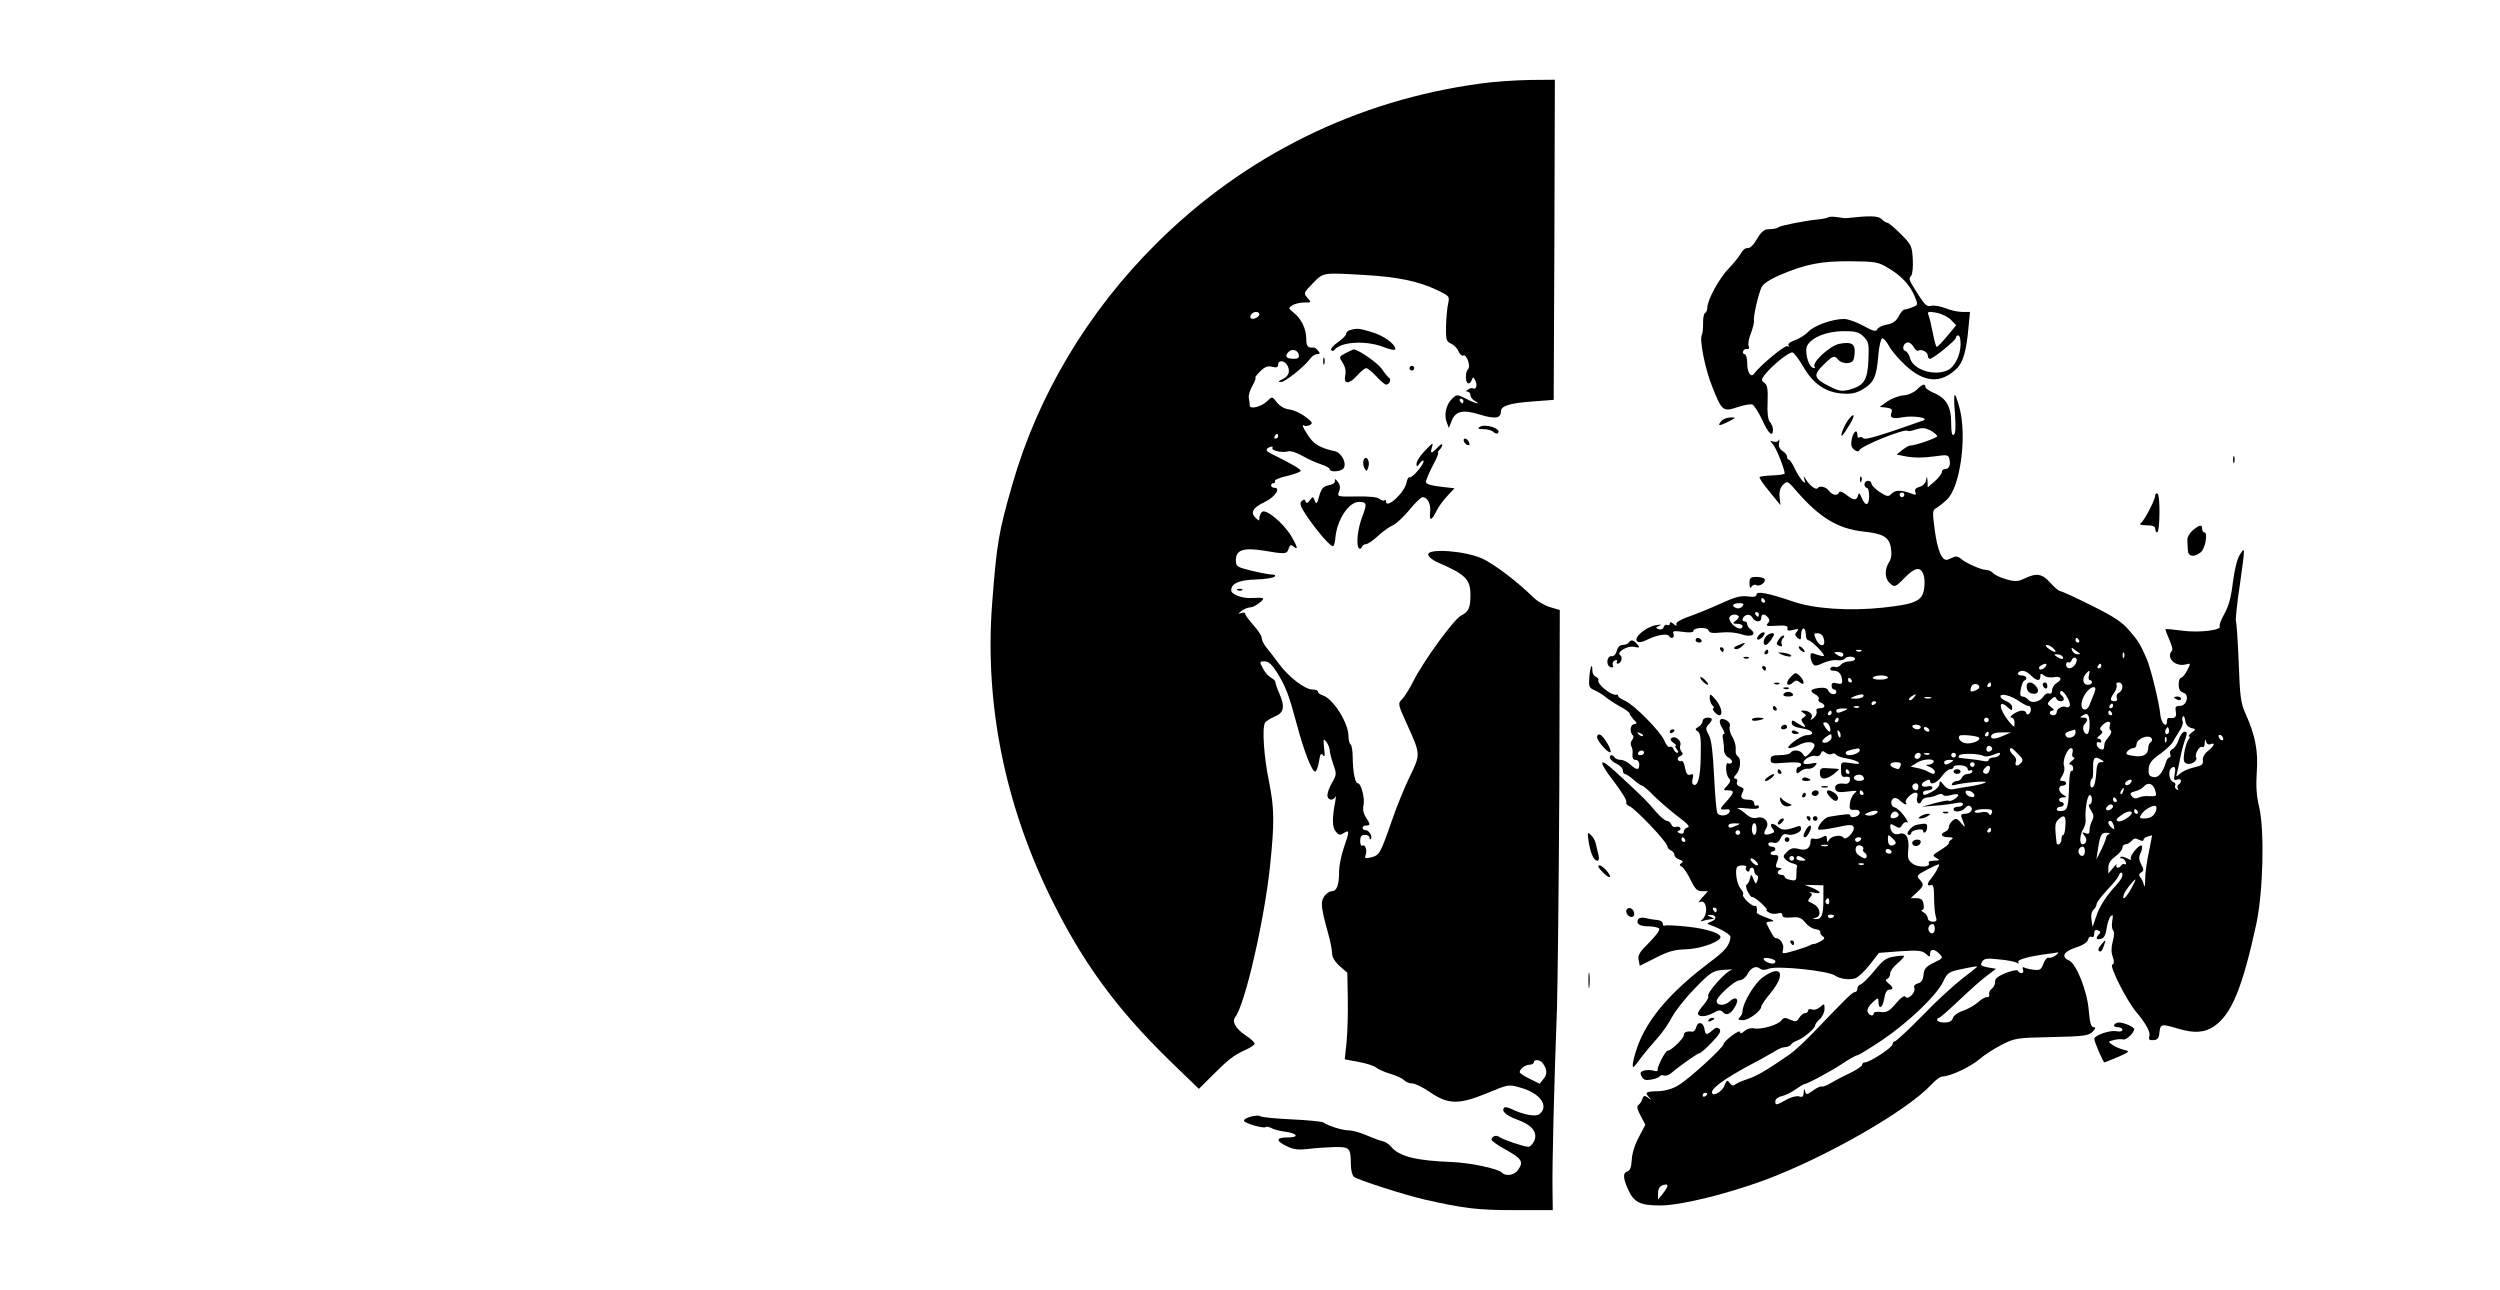 <?xml version="1.0" standalone="no"?>
<!DOCTYPE svg PUBLIC "-//W3C//DTD SVG 20010904//EN"
 "http://www.w3.org/TR/2001/REC-SVG-20010904/DTD/svg10.dtd">
<svg version="1.0" xmlns="http://www.w3.org/2000/svg"
 width="1066pt" height="550pt" viewBox="0 0 1066 550"
 preserveAspectRatio="xMidYMid meet">

<g transform="translate(0,550) scale(0.1,-0.1)"
fill="#000000" stroke="none">
<path d="M6315 5144 c-530 -71 -1009 -308 -1386 -684 -291 -290 -504 -646
-613 -1028 -58 -202 -66 -248 -86 -512 -31 -420 54 -846 249 -1245 136 -277
280 -475 510 -699 l123 -119 51 51 c76 76 97 92 145 114 23 10 42 23 42 28 0
5 -18 22 -40 36 -41 28 -58 57 -43 77 42 55 123 408 148 640 20 192 19 249 -4
365 -22 105 -30 229 -17 250 4 7 23 19 42 27 40 16 44 43 17 103 -9 20 -15 40
-15 44 1 4 -7 12 -18 18 -11 6 -27 24 -35 40 -15 29 -15 30 7 30 17 0 31 -13
53 -47 38 -62 51 -96 85 -223 31 -116 64 -200 78 -200 5 0 12 19 16 42 5 33 9
39 17 28 8 -11 9 -3 5 30 -4 41 -3 43 10 26 8 -11 14 -27 14 -35 0 -9 7 -36
15 -60 15 -41 14 -45 -5 -78 -11 -19 -20 -43 -20 -54 0 -21 25 -26 34 -6 3 6
3 -1 0 -18 -14 -73 -14 -110 1 -130 13 -16 19 -18 35 -7 25 15 25 9 0 -63 -11
-32 -20 -77 -20 -99 0 -60 -10 -86 -31 -86 -10 0 -25 -10 -33 -23 -16 -24 -13
-48 18 -160 9 -32 16 -69 16 -83 0 -15 12 -35 32 -53 l33 -29 2 -109 c1 -59
-1 -142 -5 -184 l-8 -76 59 -11 c33 -6 67 -17 76 -25 9 -7 36 -19 60 -26 24
-7 51 -19 58 -27 8 -8 24 -14 35 -14 12 0 45 -16 74 -36 78 -54 124 -55 243
-6 94 39 94 39 145 24 83 -23 122 -78 81 -112 -16 -14 -71 -3 -122 22 -13 6
-26 9 -29 5 -14 -14 7 -33 55 -51 63 -22 89 -55 73 -91 -7 -14 -18 -25 -25
-25 -19 0 -110 31 -124 42 -13 10 -33 3 -33 -12 0 -5 27 -24 60 -42 68 -38 77
-51 55 -84 -16 -25 -53 -32 -71 -14 -17 17 -135 42 -213 45 -156 6 -226 24
-261 67 -8 10 -24 20 -35 22 -11 2 -42 14 -68 25 -27 12 -61 21 -75 21 -27 0
-86 18 -110 34 -8 4 -68 10 -135 13 -67 3 -126 9 -132 13 -14 10 -77 -8 -70
-20 7 -12 85 -33 92 -26 3 3 14 1 24 -4 9 -6 34 -12 55 -15 56 -7 67 -25 16
-25 -52 0 -54 -14 -4 -38 29 -14 49 -16 92 -11 30 4 80 7 111 8 64 1 69 -4 69
-74 0 -23 6 -47 13 -53 16 -13 215 -77 302 -97 168 -38 224 -45 383 -45 l163
0 -1 88 c-2 95 7 461 19 772 3 107 8 533 10 947 l2 752 -41 12 c-23 7 -54 25
-69 39 -68 68 -170 145 -220 168 -72 33 -231 45 -231 18 0 -9 16 -23 38 -33
121 -52 142 -73 142 -139 0 -56 -7 -72 -40 -89 -31 -16 -159 -192 -202 -277
-16 -32 -38 -68 -49 -79 -19 -19 -19 -20 20 -106 59 -130 59 -129 12 -225 -22
-46 -58 -133 -78 -193 -47 -135 -51 -142 -87 -151 -25 -6 -28 -4 -23 10 8 20
-2 48 -14 40 -5 -3 -9 6 -9 20 0 19 5 26 20 26 11 0 20 -5 20 -12 0 -6 2 -9 5
-6 9 9 -7 38 -21 38 -8 0 -14 5 -14 10 0 6 7 10 15 10 19 0 19 5 -1 35 -10 16
-14 34 -10 51 7 28 -10 94 -24 94 -12 0 -21 48 -22 109 0 28 -4 54 -9 57 -5 3
-9 19 -9 35 0 56 -65 160 -110 174 -11 3 -20 11 -20 16 0 5 -11 9 -24 9 -32 0
-102 54 -143 110 -18 25 -42 56 -53 69 -11 13 -20 32 -20 41 0 9 -16 33 -35
54 -19 21 -35 43 -35 48 0 6 -8 7 -17 4 -15 -5 -15 -4 1 9 11 8 27 15 37 15 9
0 27 9 40 20 26 21 21 23 -36 20 -40 -2 -85 16 -85 33 0 29 34 44 105 46 39 1
74 7 80 12 5 6 2 9 -10 9 -11 0 -50 7 -87 16 -64 16 -68 18 -68 46 0 43 32 54
119 40 93 -16 99 -15 106 9 5 16 10 18 21 8 21 -17 17 -1 -10 45 -33 55 -109
119 -125 103 -6 -6 -11 -18 -11 -26 0 -13 -2 -13 -16 1 -24 23 -11 44 40 68
43 21 69 60 40 60 -8 0 -14 5 -14 10 0 6 5 10 11 10 5 0 8 4 5 8 -3 5 19 15
50 22 30 7 57 17 60 21 4 7 -34 29 -123 73 -27 13 -29 22 -7 30 8 3 13 2 10
-3 -8 -12 41 -23 65 -16 11 4 36 -4 61 -18 24 -14 60 -30 81 -37 20 -6 37 -16
37 -21 0 -13 44 -11 57 2 19 19 -5 68 -35 75 -49 10 -80 25 -99 47 -24 29 -47
71 -34 63 6 -4 18 -3 27 2 13 7 10 13 -20 35 -19 15 -50 29 -68 31 -20 2 -40
14 -53 30 -20 26 -21 26 -40 7 -26 -26 -75 -38 -76 -20 0 8 -2 22 -4 33 -2 10
5 33 16 52 10 19 16 34 12 34 -3 0 6 12 20 26 20 20 33 25 52 20 18 -5 25 -2
25 9 0 21 27 19 40 -4 13 -25 5 -46 -23 -59 -17 -8 -18 -11 -5 -11 17 -1 102
67 126 101 7 10 20 18 29 18 12 0 13 3 3 15 -6 8 -15 14 -18 13 -25 -3 -32 6
-32 37 0 43 -21 86 -54 112 -23 19 -23 20 -5 31 10 7 33 12 50 12 31 0 32 0
14 20 -17 19 -17 21 23 62 46 47 39 46 227 35 135 -8 221 -26 299 -62 56 -27
58 -28 51 -59 -4 -17 -8 -60 -9 -96 -1 -58 1 -66 21 -75 12 -5 27 -20 32 -33
6 -13 15 -21 20 -18 13 9 34 -45 21 -58 -12 -12 -13 -53 -1 -60 5 -3 12 2 16
12 6 16 7 16 16 -1 10 -18 3 -41 -10 -33 -4 3 -13 1 -21 -5 -10 -6 -11 -9 -2
-9 6 0 12 -7 12 -15 0 -7 8 -19 18 -24 31 -18 2 -12 -37 9 -38 19 -39 19 -59
0 -25 -24 -36 -68 -23 -101 l9 -24 11 28 c17 45 48 52 122 29 65 -20 89 -16
89 14 0 23 37 35 133 42 l92 7 3 683 2 682 -107 -1 c-60 -1 -153 -7 -208 -15z
m-945 -984 c0 -12 -28 -25 -36 -17 -9 9 6 27 22 27 8 0 14 -5 14 -10z m168
-173 c3 -12 -3 -17 -21 -17 -31 0 -40 10 -25 27 15 18 42 12 46 -10z m702
-197 c0 -5 -2 -10 -4 -10 -3 0 -8 5 -11 10 -3 6 -1 10 4 10 6 0 11 -4 11 -10z
m-790 -150 c0 -5 -5 -10 -11 -10 -5 0 -7 5 -4 10 3 6 8 10 11 10 2 0 4 -4 4
-10z m1127 -2672 c20 -26 22 -48 5 -68 l-17 -21 -42 21 c-24 11 -43 24 -43 28
0 14 24 32 42 32 10 0 18 5 18 10 0 14 26 12 37 -2z"/>
<path d="M7797 4574 c-3 -3 -25 -8 -49 -10 -56 -6 -150 -25 -163 -32 -10 -7
-17 -8 -51 -10 -13 -1 -29 -17 -43 -42 -14 -25 -29 -39 -39 -38 -9 2 -21 -8
-28 -21 -6 -12 -30 -42 -52 -65 -40 -40 -92 -135 -92 -168 0 -9 -4 -20 -10
-23 -5 -3 -9 -23 -8 -44 0 -21 -2 -42 -5 -48 -12 -18 13 -146 44 -222 41 -104
46 -108 108 -87 27 9 56 14 63 11 8 -3 26 -33 42 -65 26 -59 46 -77 46 -42 0
9 -6 25 -14 34 -8 11 -11 40 -9 85 2 53 -1 71 -13 80 -14 10 -14 14 -3 30 29
40 109 105 123 100 7 -3 28 -31 46 -62 41 -71 93 -107 163 -113 42 -3 60 1 90
18 47 28 59 54 66 144 3 38 11 71 16 73 6 2 19 -13 30 -33 10 -20 43 -57 72
-84 79 -72 149 -76 215 -13 29 27 43 77 52 181 l6 62 -34 0 c-18 0 -50 7 -71
16 -21 8 -48 13 -60 10 -18 -5 -27 3 -52 42 -45 71 -46 72 -34 86 6 7 9 39 7
71 -3 55 -6 62 -51 107 -26 26 -52 48 -57 48 -5 0 -17 7 -25 16 -15 14 -49 15
-148 4 -5 -1 -24 1 -41 4 -18 3 -34 2 -37 0z m253 -216 c57 -33 94 -73 114
-121 15 -37 15 -38 -10 -47 -14 -6 -29 -10 -34 -10 -5 0 -16 -13 -24 -29 -11
-20 -25 -31 -51 -35 -20 -4 -38 -13 -41 -21 -4 -10 -18 -7 -59 16 -29 16 -66
29 -82 29 -49 0 -128 -28 -153 -55 -12 -13 -38 -29 -57 -36 -19 -6 -30 -15
-27 -21 4 -7 2 -8 -5 -4 -9 6 -117 -83 -142 -118 -13 -18 -29 6 -29 45 0 21
-5 39 -11 39 -6 0 -9 6 -6 13 2 6 10 11 17 9 8 -2 10 3 6 13 -3 9 1 33 10 54
8 22 14 45 13 52 -4 18 19 117 33 146 7 13 37 33 77 50 110 47 176 60 301 59
106 -1 119 -3 160 -28z m268 -221 l23 -24 -38 -46 c-21 -25 -41 -46 -44 -46
-4 -1 -11 25 -17 57 -6 31 -14 66 -18 76 -7 17 -4 19 31 13 22 -4 50 -17 63
-30z m-372 -72 c22 -22 24 -31 21 -100 -4 -87 -19 -109 -79 -126 -35 -9 -46
-7 -86 13 -68 34 -72 48 -28 91 41 41 48 44 66 21 8 -8 25 -14 39 -12 22 3 26
9 29 39 4 43 -12 53 -65 43 -41 -8 -121 -82 -105 -99 4 -4 0 -6 -8 -3 -20 6
-37 74 -23 96 21 35 81 58 149 60 57 0 70 -3 90 -23z m414 -31 c0 -48 -25 -99
-56 -113 -59 -26 -147 3 -160 53 -3 13 -12 27 -20 30 -17 6 -7 36 12 36 7 0
18 -9 24 -20 6 -11 15 -18 20 -15 13 8 40 -6 40 -21 0 -8 4 -14 9 -14 14 0
111 79 111 90 0 6 5 10 10 10 6 0 10 -16 10 -36z"/>
<path d="M5758 4093 c-10 -2 -18 -10 -18 -16 0 -7 -16 -23 -35 -36 -19 -13
-32 -28 -29 -33 4 -6 9 -6 13 -1 26 36 135 43 211 13 28 -11 50 -15 50 -9 0
22 -50 58 -101 73 -54 16 -61 17 -91 9z"/>
<path d="M5737 3994 c-28 -15 -28 -16 -12 -41 11 -16 15 -36 11 -54 -8 -39 17
-39 52 1 15 17 31 30 38 30 6 0 25 -16 43 -35 17 -19 36 -35 41 -35 14 0 24
21 13 29 -5 3 -19 20 -31 38 -19 27 -102 84 -121 83 -3 -1 -19 -8 -34 -16z"/>
<path d="M5642 3960 c0 -14 2 -19 5 -12 2 6 2 18 0 25 -3 6 -5 1 -5 -13z"/>
<path d="M6010 3930 c0 -5 5 -10 10 -10 6 0 10 5 10 10 0 6 -4 10 -10 10 -5 0
-10 -4 -10 -10z"/>
<path d="M8173 3838 c-13 -12 -37 -23 -58 -24 -20 -2 -50 -14 -68 -26 l-32
-23 28 -3 c21 -3 27 -8 23 -19 -10 -25 2 -31 48 -22 44 8 116 -3 86 -14 -180
-64 -250 -85 -255 -76 -4 5 -11 7 -16 4 -5 -4 -9 1 -9 9 0 29 -17 17 -24 -16
-5 -25 -2 -36 11 -46 11 -8 19 -9 21 -2 6 18 194 94 206 83 3 -3 19 0 36 6 25
8 38 7 61 -4 16 -9 29 -20 29 -25 0 -7 -92 -40 -117 -40 -4 0 -19 -9 -32 -19
l-24 -19 29 -6 c42 -9 82 -9 140 -1 45 7 52 5 56 -11 7 -26 -1 -44 -18 -44 -8
0 -14 -6 -14 -13 0 -7 -13 -24 -30 -39 l-30 -26 -1 26 c-2 24 -2 24 -6 5 -3
-14 -14 -25 -28 -29 -16 -4 -22 -11 -18 -22 5 -12 2 -14 -13 -8 -44 17 -71 18
-87 2 -15 -15 -19 -15 -52 6 -19 13 -35 29 -35 36 0 6 -7 12 -15 12 -8 0 -15
-7 -15 -15 0 -8 5 -15 10 -15 6 0 10 -16 10 -35 0 -42 -16 -46 -32 -7 -9 21
-12 23 -15 10 -6 -23 -19 -23 -51 3 -16 12 -28 16 -30 10 -6 -17 -29 -13 -44
7 -13 17 -39 23 -48 10 -7 -8 -33 11 -49 37 -11 18 -12 18 -7 1 11 -33 -18 -1
-40 44 -10 22 -22 40 -26 40 -5 0 -8 6 -8 13 0 7 -9 18 -19 24 -13 8 -18 20
-15 35 2 13 2 18 -2 11 -3 -7 -13 -9 -22 -6 -16 6 -16 5 -1 -13 14 -16 49
-106 49 -123 0 -3 -23 -7 -51 -8 -28 -1 -53 -4 -56 -7 -3 -3 16 -31 42 -62
l47 -58 -4 35 c-2 23 3 40 15 52 18 18 20 17 60 -30 96 -110 174 -157 279
-169 88 -9 114 -24 121 -71 4 -25 2 -45 -8 -60 -19 -29 -19 -68 1 -87 21 -22
25 -21 63 18 45 46 69 52 82 18 6 -14 7 -44 3 -65 -8 -50 -38 -63 -176 -78
-142 -15 -293 -5 -382 26 -106 36 -156 46 -156 30 0 -9 -11 -12 -38 -8 -28 4
-54 -3 -107 -27 -39 -18 -99 -43 -135 -56 -39 -13 -64 -27 -62 -35 2 -10 0
-10 -12 1 -12 9 -16 9 -16 1 0 -7 -5 -9 -10 -6 -6 3 -13 0 -16 -9 -3 -9 -12
-12 -22 -9 -13 6 -13 8 4 15 12 5 6 6 -16 2 -42 -7 -95 -53 -80 -68 7 -7 21
-5 43 6 39 20 86 28 93 17 9 -16 26 -9 20 7 -5 14 0 15 39 10 26 -4 45 -3 45
2 0 17 59 20 65 4 4 -11 17 -13 54 -9 29 3 65 0 88 -8 41 -14 66 0 38 21 -8 6
-15 16 -15 23 0 6 -4 11 -10 11 -16 0 -11 20 6 27 10 4 20 0 26 -10 11 -21 38
-22 38 -2 0 19 14 19 29 2 8 -10 7 -17 -2 -26 -9 -10 -2 -12 38 -9 38 2 49 0
47 -11 -2 -10 4 -12 24 -7 23 6 26 5 16 -7 -10 -11 -9 -17 3 -27 13 -11 15 -8
15 14 0 14 5 26 10 26 6 0 10 -11 10 -25 0 -14 5 -25 11 -25 12 0 72 -60 66
-67 -2 -2 -16 1 -31 6 -22 9 -26 8 -26 -7 0 -9 4 -23 9 -31 8 -12 14 -12 43 1
18 9 45 15 60 13 16 -2 30 1 34 6 7 12 44 12 44 -1 0 -5 -11 -10 -24 -10 -13
0 -29 -6 -36 -14 -6 -8 -17 -13 -25 -10 -7 3 -16 1 -20 -5 -3 -7 2 -11 14 -11
22 0 34 -15 36 -42 1 -14 -4 -16 -22 -12 -17 5 -23 2 -23 -10 0 -9 5 -16 10
-16 6 0 10 -4 10 -10 0 -16 -27 -12 -34 5 -3 10 -16 14 -36 12 -40 -5 -46 -13
-21 -27 12 -6 19 -15 16 -21 -4 -5 1 -12 9 -15 22 -9 20 -24 -4 -24 -12 0 -17
-5 -14 -13 3 -8 -3 -20 -12 -28 -14 -11 -16 -11 -10 0 9 14 -9 31 -34 31 -13
0 -13 -1 0 -10 13 -9 13 -11 1 -19 -12 -8 -12 -12 -2 -25 17 -21 7 -20 -24 0
-22 15 -25 15 -25 1 0 -11 14 -18 45 -23 46 -6 59 -29 17 -29 -24 -1 -96 -55
-72 -55 8 0 27 6 42 14 29 15 60 15 65 0 2 -6 -6 -20 -18 -33 -19 -21 -23 -21
-31 -7 -10 18 -43 22 -53 6 -3 -5 -24 -10 -46 -10 -31 0 -39 -4 -39 -19 0 -17
6 -18 65 -13 44 3 65 1 65 -7 0 -6 -4 -11 -10 -11 -5 0 -10 -7 -10 -16 0 -14
2 -15 17 -3 9 8 24 13 33 11 9 -1 23 4 30 13 11 13 8 14 -19 9 -19 -4 -31 -2
-31 4 0 15 38 35 55 28 7 -2 16 2 19 11 5 12 9 13 21 3 8 -6 19 -9 26 -5 6 4
14 3 18 -3 3 -5 24 -13 46 -16 22 -4 44 -11 50 -17 7 -7 -4 -8 -32 -3 -41 6
-43 6 -43 -20 0 -37 3 -41 23 -38 13 1 17 -3 15 -15 -2 -11 -11 -17 -22 -15
-28 5 -46 -6 -40 -23 5 -13 16 -15 53 -10 39 5 44 4 29 -7 -9 -8 -18 -27 -20
-43 -3 -26 0 -30 20 -28 28 3 30 -23 2 -30 -11 -3 -20 -1 -20 5 0 9 -14 8 -93
-5 -19 -4 -52 -45 -43 -54 3 -3 37 1 75 9 59 13 71 13 75 1 7 -17 -34 -60 -43
-45 -9 14 -50 9 -61 -8 -8 -13 -10 -12 -10 3 0 15 -3 16 -21 7 -11 -7 -27 -9
-35 -6 -9 3 -14 -1 -14 -12 0 -29 -19 -41 -50 -32 -22 6 -33 4 -49 -11 -18
-17 -19 -22 -8 -33 7 -8 22 -16 33 -18 10 -2 18 -7 17 -11 -2 -4 -3 -20 -3
-36 0 -25 -3 -28 -25 -23 -14 2 -25 8 -25 13 0 5 -7 9 -15 9 -18 0 -20 16 -2
23 7 3 4 6 -7 6 -13 1 -16 6 -11 19 12 30 10 37 -7 36 -10 -1 -18 2 -18 7 0 5
5 9 10 9 6 0 10 5 10 10 0 6 -7 10 -15 10 -8 0 -15 5 -15 11 0 7 9 9 21 6 14
-4 23 1 31 18 6 14 16 21 24 18 23 -9 64 6 64 23 0 11 -5 14 -16 10 -46 -17
-66 -18 -84 -1 -23 21 -39 13 -21 -9 10 -12 8 -16 -9 -21 -28 -9 -34 -2 -19
23 16 26 -8 54 -40 45 -14 -4 -30 2 -44 14 -12 11 -29 23 -37 26 -8 3 9 3 38
0 37 -4 52 -2 52 6 0 7 -4 9 -10 6 -5 -3 -10 1 -10 9 0 10 -9 16 -23 16 -31 0
-38 9 -27 31 8 14 6 19 -9 24 -12 4 -18 12 -14 21 3 7 -1 14 -7 14 -9 0 -8 6
3 18 19 21 23 67 7 77 -6 4 -10 14 -9 23 1 10 0 20 -1 25 -1 4 -3 10 -4 15 -1
4 -7 17 -14 29 -6 12 -9 28 -6 37 3 8 -3 19 -15 25 -28 15 -37 -3 -17 -34 9
-14 12 -25 7 -25 -6 0 -7 -10 -4 -22 2 -13 5 -33 4 -45 0 -13 8 -27 19 -33 11
-6 18 -15 15 -21 -4 -5 -11 -7 -16 -4 -13 9 -11 -49 3 -63 9 -9 7 -16 -7 -32
-18 -19 -18 -20 3 -20 29 0 28 -9 -7 -48 -30 -32 -30 -36 1 -33 11 2 16 -3 13
-11 -7 -17 -42 -21 -52 -5 -4 6 -10 77 -14 157 -5 103 -11 154 -22 175 -14 26
-15 31 -2 45 20 22 19 30 -5 30 -11 0 -20 -7 -20 -15 0 -7 -8 -19 -17 -24 -16
-9 -16 -12 -3 -20 11 -8 14 -31 12 -107 -1 -90 -13 -131 -32 -119 -5 3 -6 15
-2 27 4 16 2 20 -10 15 -12 -4 -18 3 -23 29 -3 19 -10 32 -15 29 -5 -3 -11 -1
-15 5 -3 6 1 13 10 16 11 5 13 10 5 19 -6 7 -8 19 -5 27 7 18 -20 42 -36 32
-9 -5 -7 -11 6 -21 11 -7 15 -13 11 -13 -5 0 -3 -7 4 -15 7 -9 8 -15 2 -15 -5
0 -13 7 -16 16 -3 8 -10 13 -16 9 -5 -3 -16 9 -23 27 -17 40 -129 153 -168
170 -16 7 -29 16 -29 20 0 5 -3 7 -7 6 -22 -6 -87 48 -77 63 2 4 -3 9 -11 13
-8 3 -15 15 -15 27 0 37 -10 15 -13 -30 -3 -38 -1 -44 22 -54 14 -6 35 -19 46
-28 11 -9 39 -28 62 -41 24 -12 43 -27 42 -31 0 -4 8 -15 17 -25 16 -16 16
-17 1 -20 -16 -3 -19 -34 -4 -48 4 -4 2 -13 -4 -20 -6 -7 -7 -19 -3 -26 5 -7
7 -23 5 -35 -1 -16 3 -23 13 -23 9 0 16 -8 16 -20 0 -25 -11 -25 -38 0 -12 11
-30 20 -41 20 -11 0 -23 5 -26 10 -9 15 -25 12 -19 -4 3 -7 16 -18 30 -24 13
-7 24 -18 24 -27 0 -8 4 -15 8 -15 5 0 22 -11 38 -25 16 -14 32 -25 36 -25 4
0 27 -19 50 -43 24 -24 70 -63 102 -88 41 -30 54 -45 43 -47 -9 -2 -17 -10
-17 -17 0 -9 -6 -12 -17 -8 -11 4 -13 8 -5 11 7 2 10 8 7 12 -3 5 -12 7 -19 4
-7 -3 -16 2 -19 10 -4 9 -12 16 -20 16 -7 0 -29 19 -48 41 -33 40 -48 56 -170
168 -75 69 -76 47 -3 -47 30 -40 52 -76 49 -82 -3 -6 2 -13 12 -17 24 -8 162
-154 163 -171 0 -7 7 -15 15 -18 8 -4 15 -12 15 -19 0 -8 10 -17 21 -20 15 -5
18 -9 9 -15 -10 -6 -9 -10 2 -16 8 -5 25 -30 37 -56 19 -39 28 -48 49 -48 l25
0 -24 -27 c-13 -14 -19 -23 -13 -20 32 18 41 -53 10 -76 -7 -6 -4 -7 7 -3 10
3 26 6 35 7 14 0 13 2 -3 9 -16 7 -17 9 -3 9 27 1 31 -18 6 -28 -22 -9 -22 -9
-3 -16 42 -15 85 -40 84 -50 -3 -35 -22 -59 -86 -106 -148 -112 -239 -210
-291 -315 -25 -50 -48 -134 -37 -134 2 0 17 18 33 41 17 22 48 59 69 82 21 23
49 64 63 91 14 26 58 82 98 123 70 71 76 74 125 78 29 2 42 2 30 -1 -25 -6
-107 -99 -99 -112 3 -4 -6 -21 -20 -37 -13 -15 -24 -31 -24 -35 0 -17 30 -17
62 -1 29 16 35 16 46 4 15 -16 35 -5 53 29 16 30 0 42 -26 18 -21 -20 -55 -19
-55 2 0 18 77 88 97 88 11 0 26 11 33 24 15 30 38 40 55 26 9 -7 21 -7 39 0
36 13 253 -9 281 -30 20 -14 64 -20 87 -11 13 5 40 31 62 59 l38 49 91 7 c76
5 93 3 109 -11 17 -15 18 -15 18 0 0 22 19 22 40 0 17 -17 15 -19 -24 -38 -33
-16 -42 -26 -44 -52 -2 -21 -9 -33 -24 -36 -13 -4 -19 -11 -15 -20 7 -19 -28
-53 -38 -37 -4 7 -19 -3 -41 -29 -28 -33 -39 -39 -64 -36 -17 2 -30 0 -30 -5
0 -16 -20 -11 -26 5 -4 9 4 25 20 40 24 22 26 22 26 5 0 -37 18 -29 24 10 4
26 12 40 21 40 20 0 19 10 -2 27 -13 10 -15 16 -5 19 6 3 12 14 12 23 0 10 14
30 32 44 17 15 30 29 27 31 -2 2 -22 1 -43 -3 -33 -5 -48 -16 -84 -61 -25 -30
-51 -56 -59 -58 -7 -2 -13 -10 -13 -18 0 -8 -5 -14 -10 -14 -11 0 -35 -24
-175 -170 -38 -40 -84 -82 -101 -94 -101 -70 -143 -94 -179 -106 -22 -7 -46
-17 -54 -23 -10 -8 -16 -7 -25 5 -11 15 -13 13 -23 -11 -10 -28 -53 -50 -53
-28 0 18 57 59 155 112 50 26 101 55 114 63 13 9 32 17 43 17 11 1 23 6 26 12
4 6 16 13 27 17 24 8 75 51 75 64 0 5 9 17 20 27 11 10 20 29 20 43 0 24 -1
24 -19 8 -10 -9 -25 -14 -35 -10 -9 3 -16 1 -16 -5 0 -6 -6 -11 -13 -11 -7 0
-18 -9 -25 -20 -10 -17 -15 -18 -38 -8 -21 10 -28 10 -38 -3 -14 -19 -85 -40
-116 -34 -14 3 -31 -2 -42 -12 -12 -10 -18 -12 -18 -4 0 7 -16 0 -35 -15 -19
-14 -35 -30 -35 -35 0 -15 -150 -152 -194 -177 -26 -16 -58 -24 -88 -25 -51
-1 -56 -5 -35 -27 10 -12 9 -12 -5 -1 -15 11 -19 11 -25 -5 -3 -11 -11 -22
-17 -26 -8 -5 -4 -20 10 -46 l20 -38 -28 -53 c-17 -31 -29 -70 -30 -97 -2 -31
-7 -46 -19 -49 -19 -6 -19 -27 3 -76 25 -56 51 -69 138 -69 85 0 277 47 439
106 263 97 614 298 717 410 17 19 38 34 47 34 32 0 120 41 158 74 21 18 64 46
96 62 55 28 65 29 213 32 137 3 157 6 173 23 14 14 14 19 4 19 -10 0 -16 19
-20 68 -6 85 -53 203 -85 217 -35 15 -22 38 30 55 29 9 49 22 52 34 2 10 9 15
15 11 7 -3 11 2 11 14 0 14 5 19 16 14 11 -4 12 -9 5 -16 -17 -17 -13 -26 8
-20 13 3 20 17 24 45 3 22 11 46 18 52 9 8 10 4 6 -20 -3 -17 -2 -35 3 -40 6
-6 6 -24 -1 -48 -7 -25 -7 -47 0 -66 7 -20 6 -30 -2 -33 -14 -4 60 -152 102
-202 42 -50 62 -87 56 -104 -4 -14 0 -17 17 -16 18 1 24 8 26 33 4 36 8 37 76
17 71 -22 116 -19 157 9 74 50 121 164 180 436 29 135 36 399 12 500 -11 45
-14 89 -10 147 7 91 -7 160 -48 250 -20 45 -24 72 -29 219 -4 92 -9 171 -12
175 -2 5 4 72 16 149 24 171 24 172 1 135 -12 -18 -23 -65 -30 -119 -7 -61
-18 -102 -36 -133 -14 -25 -23 -49 -20 -53 11 -17 -90 -29 -160 -19 -37 5 -69
8 -71 6 -2 -1 6 -21 16 -44 10 -23 16 -44 12 -47 -28 -29 13 -71 58 -59 22 6
22 5 6 -26 -9 -17 -21 -31 -26 -31 -6 0 -10 -13 -10 -29 0 -20 6 -30 19 -34
28 -7 17 -57 -14 -57 -18 0 -21 -4 -17 -25 4 -23 -4 -30 -30 -26 -5 0 -8 -6
-8 -15 0 -31 -25 -7 -28 27 -4 48 -40 197 -58 239 -28 64 -35 76 -75 122 -30
36 -66 59 -162 107 -68 34 -128 61 -133 61 -6 0 -24 16 -41 35 -35 39 -58 43
-109 19 -29 -14 -41 -15 -79 -4 -25 7 -50 19 -56 26 -6 8 -20 14 -30 14 -22 0
-88 30 -108 48 -7 7 -20 11 -27 8 -8 -3 -20 -9 -28 -12 -24 -9 -44 36 -56 125
-10 76 -10 85 5 94 10 5 30 21 46 36 57 51 87 267 55 390 -22 81 -28 75 -20
-20 4 -60 3 -88 -5 -93 -8 -5 -11 11 -11 52 0 69 -22 106 -77 128 -18 8 -33
19 -33 24 0 16 -14 12 -37 -12z m-53 -448 c0 -5 -4 -10 -10 -10 -5 0 -10 5
-10 10 0 6 5 10 10 10 6 0 10 -4 10 -10z m-595 -450 c3 -5 1 -10 -4 -10 -6 0
-11 5 -11 10 0 6 2 10 4 10 3 0 8 -4 11 -10z m-96 -26 c-6 -7 -17 -10 -25 -7
-23 8 -16 21 11 21 20 0 23 -3 14 -14z m71 -34 c0 -5 -2 -10 -4 -10 -3 0 -8 5
-11 10 -3 6 -1 10 4 10 6 0 11 -4 11 -10z m-87 -7 c4 -3 -1 -12 -11 -19 -16
-12 -15 -13 6 -14 12 0 22 -4 22 -10 0 -17 -26 -11 -44 9 -10 11 -15 25 -11
30 7 12 28 14 38 4z m361 -89 c16 -41 -12 -49 -31 -9 -10 22 -9 25 7 25 10 0
21 -7 24 -16z m1091 -14 c3 -5 1 -10 -4 -10 -6 0 -11 5 -11 10 0 6 2 10 4 10
3 0 8 -4 11 -10z m-109 -35 c20 -19 4 -20 -22 0 -12 9 -14 14 -6 15 7 0 20 -7
28 -15z m113 -22 c2 -2 -3 -3 -11 -3 -9 0 -19 7 -22 16 -6 15 -4 15 11 3 10
-7 20 -15 22 -16z m-932 11 c-3 -3 -12 -4 -19 -1 -8 3 -5 6 6 6 11 1 17 -2 13
-5z m-77 -14 c0 -13 -11 -13 -30 0 -12 8 -11 10 8 10 12 0 22 -4 22 -10z
m1197 -12 c-3 -8 -6 -5 -6 6 -1 11 2 17 5 13 3 -3 4 -12 1 -19z m-262 2 c8
-13 -5 -13 -25 0 -13 8 -13 10 2 10 9 0 20 -4 23 -10z m55 -31 c-13 -23 -40
-25 -40 -3 0 8 4 13 9 10 5 -3 12 1 15 10 3 8 10 12 16 9 7 -4 7 -13 0 -26z
m-130 -14 c-7 -8 -17 -12 -22 -9 -6 4 -5 10 3 15 22 14 33 10 19 -6z m240 5
c0 -5 -5 -10 -11 -10 -5 0 -7 5 -4 10 3 6 8 10 11 10 2 0 4 -4 4 -10z m-300
-40 c24 -24 40 -26 40 -4 0 13 3 14 15 4 8 -7 26 -10 40 -8 33 7 42 -8 15 -24
-11 -7 -20 -21 -20 -31 0 -12 -5 -17 -13 -14 -7 3 -18 -3 -24 -13 -15 -23 -50
-31 -64 -14 -6 8 -18 14 -25 14 -10 0 -12 9 -7 33 3 17 10 34 15 35 16 7 8 22
-13 22 -11 0 -17 5 -14 10 10 16 33 12 55 -10z m247 0 c-3 -11 -1 -20 4 -20 5
0 9 -4 9 -10 0 -5 -8 -10 -18 -10 -21 0 -25 27 -8 47 16 18 19 16 13 -7z
m-857 -9 c0 -5 -16 -9 -35 -9 -19 0 -32 4 -29 9 3 5 18 9 35 9 16 0 29 -4 29
-9z m-155 -11 c3 -5 1 -10 -4 -10 -6 0 -11 5 -11 10 0 6 2 10 4 10 3 0 8 -4
11 -10z m545 -30 c0 -9 -31 -23 -37 -17 -2 2 -1 11 3 20 5 15 34 13 34 -3z
m50 10 c0 -5 -5 -10 -11 -10 -5 0 -7 5 -4 10 3 6 8 10 11 10 2 0 4 -4 4 -10z
m560 -9 c0 -10 -7 -21 -15 -25 -8 -3 -12 -12 -9 -21 4 -10 0 -15 -10 -15 -20
0 -20 10 0 38 8 12 12 27 9 32 -3 6 1 10 9 10 9 0 16 -8 16 -19z m-120 -26
c-6 -14 -14 -36 -20 -50 -13 -34 -42 -23 -33 13 7 31 33 62 50 62 9 0 10 -6 3
-25z m-105 -55 c-3 -6 -10 -8 -15 -5 -13 8 -40 -6 -40 -21 0 -8 -7 -14 -15
-14 -18 0 -20 20 -2 20 7 1 4 7 -7 15 -18 13 -18 15 -1 32 13 13 20 14 23 5 4
-14 32 -17 32 -3 0 6 -5 13 -10 16 -6 4 -7 11 -4 17 4 6 15 -3 26 -21 11 -17
17 -35 13 -41z m-880 40 c-3 -5 -18 -10 -33 -9 -24 0 -25 1 -7 9 28 12 47 12
40 0z m215 -5 c-7 -9 -15 -13 -19 -10 -3 3 1 10 9 15 21 14 24 12 10 -5z m451
-16 c15 -10 32 -19 38 -19 14 0 14 -27 1 -35 -5 -3 -10 -1 -10 4 0 6 -8 11
-18 11 -20 0 -64 -29 -44 -30 6 0 12 -10 12 -22 0 -22 -1 -21 -25 7 -42 52
-46 97 -5 60 18 -16 20 -17 20 -1 0 9 -11 21 -25 26 -14 5 -25 15 -25 21 0 15
46 3 81 -22z m-378 14 c-7 -2 -19 -2 -25 0 -7 3 -2 5 12 5 14 0 19 -2 13 -5z
m-233 -17 c0 -3 -4 -8 -10 -11 -5 -3 -10 -1 -10 4 0 6 5 11 10 11 6 0 10 -2
10 -4z m1010 -16 c0 -5 -5 -10 -11 -10 -5 0 -7 5 -4 10 3 6 8 10 11 10 2 0 4
-4 4 -10z m-1083 -6 c-3 -3 -12 -4 -19 -1 -8 3 -5 6 6 6 11 1 17 -2 13 -5z
m-62 -14 c-27 -12 -35 -12 -35 0 0 6 12 10 28 9 24 0 25 -1 7 -9z m-55 -10 c0
-5 -5 -10 -11 -10 -5 0 -7 5 -4 10 3 6 8 10 11 10 2 0 4 -4 4 -10z m1195 0 c3
-5 1 -10 -4 -10 -6 0 -11 5 -11 10 0 6 2 10 4 10 3 0 8 -4 11 -10z m-95 -51
c0 -21 -5 -39 -10 -39 -16 0 -24 30 -11 43 16 16 14 27 -6 27 -15 0 -16 2 -3
9 22 15 30 4 30 -40z m433 -13 c21 -5 22 -6 2 -20 -11 -9 -16 -16 -11 -16 5 0
4 -6 -2 -13 -6 -7 -14 -32 -18 -55 -5 -33 -3 -43 10 -48 18 -7 49 13 40 27 -7
13 15 51 27 44 5 -4 10 4 10 17 1 16 3 18 6 6 2 -10 10 -15 19 -11 22 8 16 -7
-11 -29 -15 -11 -24 -28 -22 -40 2 -18 -5 -23 -37 -30 -22 -5 -49 -16 -59 -26
-19 -16 -19 -16 -14 3 3 11 9 38 13 60 4 22 13 57 20 78 11 31 11 37 -1 37 -7
0 -19 -15 -25 -34 -6 -19 -18 -37 -27 -40 -8 -4 -13 -13 -9 -21 3 -8 1 -15 -4
-15 -5 0 -12 -10 -15 -22 -14 -45 -33 -67 -55 -61 -17 4 -20 12 -18 36 2 23
14 38 47 61 24 17 49 40 55 51 6 11 19 32 29 48 11 15 17 34 14 41 -3 8 -3 17
1 21 4 4 8 -4 10 -18 2 -16 11 -27 25 -31z m-1503 34 c0 -5 -5 -10 -11 -10 -5
0 -7 5 -4 10 3 6 8 10 11 10 2 0 4 -4 4 -10z m640 0 c0 -5 -4 -10 -10 -10 -5
0 -10 5 -10 10 0 6 5 10 10 10 6 0 10 -4 10 -10z m516 -26 c-3 -7 -1 -16 4
-19 5 -3 2 -15 -8 -26 -9 -11 -18 -24 -18 -29 -1 -6 -2 -14 -3 -20 -2 -15 -31
0 -31 17 0 8 5 11 10 8 6 -3 10 -1 10 4 0 6 -6 11 -12 11 -8 1 -6 6 5 14 12
10 15 16 7 21 -8 5 -6 13 7 25 20 19 37 16 29 -6z m-1193 -4 c3 -11 2 -20 -2
-20 -3 0 -12 9 -19 20 -10 16 -10 20 2 20 7 0 16 -9 19 -20z m387 0 c0 -5 -6
-10 -14 -10 -8 0 -18 5 -21 10 -3 6 3 10 14 10 12 0 21 -4 21 -10z m35 -10 c3
-5 2 -10 -4 -10 -5 0 -13 5 -16 10 -3 6 -2 10 4 10 5 0 13 -4 16 -10z m1021
-17 c-10 -10 -19 5 -10 18 6 11 8 11 12 0 2 -7 1 -15 -2 -18z m-1398 -14 c-3
-8 -7 -3 -11 10 -4 17 -3 21 5 13 5 -5 8 -16 6 -23z m1002 17 c0 -19 -32 -30
-41 -14 -6 9 -1 15 14 20 12 3 23 6 25 7 1 1 2 -5 2 -13z m-1845 -14 c-3 -3
-11 0 -18 7 -9 10 -8 11 6 5 10 -3 15 -9 12 -12z m1475 8 c0 -5 -5 -10 -11
-10 -5 0 -7 5 -4 10 3 6 8 10 11 10 2 0 4 -4 4 -10z m65 -6 c-36 -16 -55 -17
-55 -5 0 13 19 19 55 18 l30 0 -30 -13z m-735 -8 c0 -15 -29 -30 -39 -20 -3 3
3 12 13 20 24 17 26 17 26 0z m628 -1 c10 -10 -20 -25 -49 -25 -24 0 -45 21
-33 33 6 6 74 0 82 -8z m1042 -6 c0 -6 -4 -7 -10 -4 -5 3 -10 11 -10 16 0 6 5
7 10 4 6 -3 10 -11 10 -16z m-305 2 c3 -5 1 -12 -5 -16 -5 -3 -10 -14 -10 -24
0 -29 -23 -41 -63 -34 -30 4 -35 8 -26 19 6 8 18 14 25 14 8 0 14 7 14 15 0
25 52 46 65 26z m62 -13 c-3 -8 -6 -5 -6 6 -1 11 2 17 5 13 3 -3 4 -12 1 -19z
m-743 -27 c3 -5 -1 -11 -9 -15 -9 -3 -15 0 -15 9 0 16 16 20 24 6z m-564 -10
c0 -10 -24 -21 -46 -21 -8 0 -14 4 -14 9 0 8 10 12 53 20 4 0 7 -3 7 -8z m676
-17 c21 -21 22 -27 10 -39 -15 -16 -27 -10 -20 9 3 7 -2 19 -11 26 -15 13 -20
30 -9 30 4 0 17 -12 30 -26z m231 6 c-3 -11 0 -20 6 -20 6 0 2 -7 -9 -15 -11
-8 -14 -15 -6 -15 6 0 12 -7 12 -16 0 -8 -3 -13 -7 -11 -5 3 -9 -20 -10 -51
-3 -103 -6 -117 -31 -120 -12 -2 -22 1 -22 7 0 6 7 11 15 11 8 0 15 5 15 10 0
6 -4 10 -10 10 -5 0 -10 5 -10 10 0 6 8 10 18 10 16 1 16 1 0 11 -22 12 -24
39 -3 39 8 0 15 5 15 10 0 6 -7 10 -15 10 -14 0 -14 3 -1 23 8 13 11 30 7 41
-8 22 14 76 31 76 6 0 8 -9 5 -20z m-1827 0 c0 -5 -7 -10 -16 -10 -8 0 -12 5
-9 10 3 6 10 10 16 10 5 0 9 -4 9 -10z m1180 -8 c0 -13 -12 -22 -22 -16 -10 6
-1 24 13 24 5 0 9 -4 9 -8z m37 2 c-3 -3 -12 -4 -19 -1 -8 3 -5 6 6 6 11 1 17
-2 13 -5z m113 -4 c0 -5 -4 -10 -10 -10 -5 0 -10 5 -10 10 0 6 5 10 10 10 6 0
10 -4 10 -10z m117 -3 c6 -4 23 -3 38 3 33 13 38 13 30 0 -3 -5 -15 -10 -26
-10 -10 0 -19 -5 -19 -10 0 -6 -10 -8 -22 -5 -13 3 -41 7 -63 9 -49 5 -47 4
-41 15 6 10 86 8 103 -2z m-213 -28 c-3 -5 -13 -9 -22 -10 -12 0 -11 -3 6 -9
12 -5 22 -14 22 -20 0 -12 -5 -13 -28 -1 -9 6 -30 13 -46 16 l-29 6 29 18 c28
17 79 17 68 0z m716 11 c13 -8 13 -10 -2 -10 -13 0 -18 -11 -20 -52 -2 -28 -8
-53 -15 -55 -7 -3 -11 4 -10 16 1 12 4 21 8 21 3 0 5 20 4 45 -1 45 7 53 35
35z m-640 -10 c-19 -13 -30 -13 -30 0 0 6 10 10 23 10 18 0 19 -2 7 -10z
m-216 -15 c-7 -17 -7 -17 -28 -9 -24 9 -19 24 9 24 18 0 23 -4 19 -15z m316 5
c0 -5 -4 -10 -10 -10 -5 0 -10 5 -10 10 0 6 5 10 10 10 6 0 10 -4 10 -10z
m-30 -18 c0 -7 5 -10 10 -7 6 3 10 1 10 -4 0 -6 -9 -11 -19 -11 -10 0 -21 -7
-25 -15 -3 -8 -12 -15 -20 -15 -8 0 -18 -5 -22 -11 -4 -7 0 -9 12 -6 36 10
139 19 131 11 -4 -4 -31 -11 -60 -16 -28 -4 -63 -10 -77 -13 -17 -3 -30 3 -42
18 -15 19 -18 19 -18 5 0 -10 -13 -24 -30 -33 -34 -18 -40 -18 -40 -5 0 6 9
10 20 10 11 0 20 5 20 11 0 6 -9 9 -20 6 -28 -7 -35 10 -10 23 13 7 20 7 20 0
0 -21 29 -9 50 20 12 17 28 30 36 30 8 0 14 4 14 10 0 5 13 8 30 7 17 -1 30
-8 30 -15z m93 -7 c-5 -16 -16 -19 -26 -9 -7 8 16 33 25 28 4 -3 5 -11 1 -19z
m790 -15 c-5 -25 -3 -29 11 -24 17 7 22 -11 6 -21 -6 -4 -7 -11 -4 -17 4 -7 2
-8 -5 -4 -6 4 -9 12 -6 17 4 5 -1 12 -9 15 -16 6 -22 45 -9 57 15 15 22 5 16
-23z m-1388 10 c3 -5 1 -10 -4 -10 -6 0 -11 5 -11 10 0 6 2 10 4 10 3 0 8 -4
11 -10z m63 -28 c4 -14 -34 -16 -42 -3 -6 10 13 21 28 17 6 -1 12 -8 14 -14z
m1134 -24 c-6 -6 -15 -8 -19 -4 -4 4 -1 11 7 16 19 12 27 3 12 -12z m-902 -13
c0 -8 -4 -15 -9 -15 -13 0 -22 16 -14 24 11 11 23 6 23 -9z m1010 -16 c7 -24
5 -25 -24 -24 -17 2 -38 -1 -47 -6 -11 -6 -21 -4 -29 6 -10 12 -7 15 14 21 14
3 31 12 37 20 18 21 41 13 49 -17z m-137 -4 c-3 -9 -8 -14 -10 -11 -3 3 -2 9
2 15 9 16 15 13 8 -4z m-1108 -5 c3 -5 1 -10 -4 -10 -6 0 -11 5 -11 10 0 6 2
10 4 10 3 0 8 -4 11 -10z m473 -8 c3 -9 -2 -13 -14 -10 -9 1 -19 9 -22 16 -3
9 2 13 14 10 9 -1 19 -9 22 -16z m-243 -11 c-7 -23 10 -38 19 -16 3 8 15 15
26 15 12 0 30 5 40 10 11 6 21 6 25 1 3 -6 17 -6 35 -1 17 5 30 5 30 0 0 -11
-35 -31 -42 -24 -3 2 -29 -3 -59 -11 l-54 -15 60 5 c33 2 72 8 88 11 17 4 27
2 27 -5 0 -6 -9 -11 -20 -11 -11 0 -20 -4 -20 -10 0 -16 36 -12 50 5 8 10 17
12 23 6 13 -13 -1 -31 -25 -31 -14 0 -18 -5 -14 -15 18 -45 18 -49 -1 -25 -18
21 -23 22 -37 11 -9 -7 -16 -20 -16 -28 0 -7 -7 -16 -15 -19 -25 -10 -17 -24
13 -24 18 0 23 -3 14 -9 -8 -4 -13 -12 -12 -16 1 -4 -15 -17 -36 -30 -34 -21
-36 -23 -18 -33 17 -10 16 -11 -9 -12 -16 0 -26 -4 -23 -9 12 -19 -44 -22 -68
-4 -20 15 -23 24 -19 61 5 50 -10 76 -40 66 -20 -6 -37 9 -37 34 0 10 4 10 21
0 17 -11 22 -10 30 5 6 9 15 14 22 10 6 -3 0 8 -13 27 -13 18 -31 35 -41 37
-18 5 -20 34 -2 40 6 2 18 -3 26 -12 9 -8 19 -15 23 -15 4 0 4 3 1 7 -9 9 23
43 40 43 10 0 12 -6 8 -19z m745 -11 c0 -11 -5 -20 -10 -20 -6 0 -3 -11 5 -24
13 -19 14 -29 6 -45 -6 -11 -11 -29 -11 -40 0 -15 -4 -19 -17 -14 -16 6 -16 5
-5 -10 14 -16 9 -37 -9 -37 -13 0 -11 42 4 65 7 11 12 31 10 45 -3 37 7 100
18 100 5 0 9 -9 9 -20z m105 0 c3 -5 1 -10 -4 -10 -6 0 -11 5 -11 10 0 6 2 10
4 10 3 0 8 -4 11 -10z m-15 -29 c0 -5 -7 -11 -15 -15 -15 -5 -20 5 -8 17 9 10
23 9 23 -2z m183 -19 c-9 -22 -23 -32 -51 -32 -19 0 -21 3 -11 18 12 19 49 41
61 35 4 -2 4 -11 1 -21z m-1197 -14 c-9 -5 -24 -7 -34 -5 -14 3 -12 6 8 14 29
12 50 5 26 -9z m497 6 c-4 -12 -8 -12 -13 -3 -5 7 -18 9 -34 5 -15 -4 -26 -2
-26 4 0 5 18 10 40 10 32 0 38 -3 33 -16z m622 6 c3 -5 1 -10 -4 -10 -6 0 -11
5 -11 10 0 6 2 10 4 10 3 0 8 -4 11 -10z m-1020 -10 c3 -6 -1 -13 -10 -16 -19
-8 -30 0 -20 15 8 14 22 14 30 1z m995 4 c0 -13 -45 -41 -58 -36 -11 4 -9 10
9 23 23 18 49 25 49 13z m-283 -54 c-1 -22 -5 -40 -9 -40 -5 0 -8 -9 -8 -20 0
-18 -19 -30 -21 -12 -8 71 -7 83 7 97 25 24 34 18 31 -25z m206 -1 c4 -16 3
-18 -9 -8 -16 13 -19 29 -5 29 5 0 11 -9 14 -21z m-1608 1 c-27 -12 -35 -12
-35 0 0 6 12 10 28 9 24 0 25 -1 7 -9z m85 -15 c0 -14 -4 -25 -10 -25 -5 0
-10 11 -10 25 0 14 5 25 10 25 6 0 10 -11 10 -25z m1000 -5 c0 -5 -5 -10 -11
-10 -5 0 -7 5 -4 10 3 6 8 10 11 10 2 0 4 -4 4 -10z m-1070 -10 c0 -5 -4 -10
-10 -10 -5 0 -10 5 -10 10 0 6 5 10 10 10 6 0 10 -4 10 -10z m1573 -7 c-7 -2
-13 -10 -13 -16 -1 -7 -10 -30 -21 -52 l-20 -40 6 40 c10 65 15 75 38 74 12 0
16 -3 10 -6z m-915 -44 c-17 -11 -28 -2 -28 23 0 21 1 21 20 3 15 -14 17 -21
8 -26z m1085 -31 c-9 -40 -16 -93 -16 -118 0 -25 -2 -36 -5 -25 -2 11 -9 26
-15 33 -8 10 -7 16 3 22 12 7 12 13 0 34 -10 20 -11 32 -2 50 6 13 8 27 4 30
-9 9 -53 -45 -46 -56 4 -6 -4 -5 -16 2 -12 6 -24 9 -28 6 -3 -3 -1 -6 5 -6 6
0 14 -7 17 -16 3 -8 2 -12 -3 -9 -5 3 -12 1 -16 -5 -9 -15 -27 -12 -20 3 4 6
-3 1 -14 -13 l-21 -25 0 26 c0 17 10 33 30 47 17 13 30 29 30 37 0 8 6 15 14
15 7 0 19 7 26 15 9 11 17 12 31 4 12 -6 19 -6 19 0 0 5 8 12 18 14 9 3 18 5
18 6 1 0 -5 -32 -13 -71z m-1978 52 c3 -5 1 -10 -4 -10 -6 0 -11 5 -11 10 0 6
2 10 4 10 3 0 8 -4 11 -10z m750 0 c-3 -5 -10 -10 -16 -10 -5 0 -9 5 -9 10 0
6 7 10 16 10 8 0 12 -4 9 -10z m-142 -27 c-7 -2 -19 -2 -25 0 -7 3 -2 5 12 5
14 0 19 -2 13 -5z m152 -13 c-3 -5 -1 -11 5 -15 12 -7 13 -25 2 -25 -5 0 -17
6 -27 14 -22 16 -14 49 10 40 8 -3 13 -10 10 -14z m945 -10 c0 -21 -15 -27
-25 -10 -7 12 2 30 16 30 5 0 9 -9 9 -20z m-825 0 c3 -5 -1 -10 -9 -10 -9 0
-16 5 -16 10 0 6 4 10 9 10 6 0 13 -4 16 -10z m-415 -30 c0 -5 -4 -10 -10 -10
-5 0 -10 5 -10 10 0 6 5 10 10 10 6 0 10 -4 10 -10z m40 0 c12 -8 11 -10 -7
-10 -13 0 -23 5 -23 10 0 13 11 13 30 0z m-200 -15 c7 -8 8 -15 2 -15 -5 0
-15 7 -22 15 -7 8 -8 15 -2 15 5 0 15 -7 22 -15z m457 -11 c-3 -3 -12 -4 -19
-1 -8 3 -5 6 6 6 11 1 17 -2 13 -5z m311 -25 c-7 -13 -19 -29 -25 -37 -17 -18
-16 -33 0 -26 10 4 14 -9 14 -53 0 -32 3 -68 7 -80 6 -19 4 -23 -13 -23 -12 0
-21 7 -21 15 0 7 -8 19 -17 24 -10 6 -13 11 -7 11 7 0 9 11 6 25 -3 19 -11 25
-30 25 l-25 0 27 25 c30 28 31 33 11 55 -14 16 -11 19 32 42 27 14 49 24 51
22 2 -1 -3 -12 -10 -25z m-813 12 c-3 -5 -1 -12 5 -16 5 -3 10 -1 10 4 0 6 5
11 10 11 6 0 10 -6 10 -14 0 -8 5 -16 11 -18 6 -2 7 -11 3 -22 -7 -18 -8 -17
-17 5 -9 22 -10 23 -15 4 -2 -11 -8 -23 -13 -26 -6 -3 -4 -17 4 -32 8 -15 16
-25 19 -22 2 2 19 -9 37 -25 18 -17 29 -30 24 -30 -4 0 0 -5 10 -11 9 -6 26
-7 37 -4 13 4 20 2 20 -7 0 -10 11 -12 39 -10 31 3 42 -1 58 -21 11 -14 30
-27 44 -29 13 -1 22 -7 21 -12 -2 -5 2 -13 10 -18 10 -7 9 -11 -7 -21 -11 -6
-24 -12 -30 -12 -5 0 -14 -3 -20 -7 -5 -3 -34 -13 -64 -22 -53 -15 -53 -15
-48 6 6 20 -12 48 -31 48 -7 0 -16 14 -40 63 -2 4 7 7 20 8 17 0 12 5 -19 16
-23 8 -42 18 -42 21 3 18 -2 35 -7 29 -3 -3 -18 5 -32 18 -14 13 -23 27 -20
30 4 4 -1 15 -10 26 -16 18 -25 75 -15 92 2 4 13 7 24 7 11 0 18 -4 14 -9z
m1605 -34 c0 -7 -12 -26 -27 -42 -42 -45 -71 -90 -86 -136 l-14 -42 -5 32 c-3
19 1 36 9 42 7 6 13 17 13 24 0 7 20 33 43 58 24 25 47 52 50 61 8 19 17 21
17 3z m37 -57 c-22 -40 -42 -55 -30 -22 5 15 42 62 49 62 1 0 -7 -18 -19 -40z
m-1312 -45 c0 -66 -8 -86 -33 -84 -15 1 -15 2 1 6 24 6 19 42 -8 57 -11 6 -22
12 -24 13 -2 2 1 9 8 17 9 11 9 15 -1 20 -7 3 -1 3 15 0 37 -8 34 3 -5 20
l-33 13 40 -1 40 -1 0 -60z m25 -11 c0 -8 -5 -12 -10 -9 -6 4 -8 11 -5 16 9
14 15 11 15 -7z m-480 -34 c0 -5 -2 -10 -4 -10 -3 0 -8 5 -11 10 -3 6 -1 10 4
10 6 0 11 -4 11 -10z m500 -24 c0 -11 -19 -15 -25 -6 -3 5 1 10 9 10 9 0 16
-2 16 -4z m430 -56 c0 -21 -15 -27 -25 -10 -7 12 2 30 16 30 5 0 9 -9 9 -20z
m515 -114 c-11 -8 -24 -12 -30 -10 -6 3 -15 -9 -22 -25 -9 -26 -15 -29 -42
-26 -17 2 -36 7 -41 10 -6 3 -7 -1 -4 -9 7 -17 -11 -22 -21 -6 -3 6 -24 2 -53
-9 -33 -14 -46 -24 -45 -37 1 -10 -5 -23 -13 -29 -9 -6 -14 -17 -12 -25 2 -8
-3 -14 -10 -12 -7 1 -24 -9 -38 -22 -15 -13 -43 -29 -64 -36 -22 -7 -40 -21
-43 -31 -4 -13 -14 -19 -36 -19 -17 0 -31 5 -31 10 0 6 3 10 8 10 4 0 43 34
87 76 44 42 97 89 118 104 l38 29 -35 6 c-30 6 -33 10 -24 24 8 14 20 16 73
10 34 -3 68 -10 75 -14 8 -5 11 -4 6 3 -6 10 48 25 129 35 17 2 34 5 39 6 6 0
1 -5 -9 -13z m-1196 -22 c2 -2 2 -7 -2 -10 -8 -9 -47 6 -47 17 0 9 37 3 49 -7z
m861 -27 c0 -1 -28 -24 -63 -50 -35 -27 -112 -97 -170 -158 -59 -60 -112 -109
-117 -109 -6 0 -10 -6 -10 -13 0 -13 -97 -77 -118 -77 -7 0 -12 -5 -12 -11 0
-5 -24 -21 -52 -35 -29 -13 -66 -33 -83 -43 -16 -10 -33 -16 -38 -14 -4 2 -20
-5 -36 -17 -27 -19 -30 -19 -34 -3 -3 13 -5 12 -6 -5 -1 -18 -5 -22 -20 -17
-11 3 -35 -3 -55 -15 -44 -24 -46 -24 -46 -5 0 8 12 18 28 21 15 4 41 16 57
28 17 12 32 21 35 22 15 1 113 54 162 86 31 21 61 38 67 38 5 0 54 30 108 66
112 76 232 191 259 249 17 37 24 41 74 52 64 13 70 14 70 10z m-1150 -541 c0
-3 -4 -8 -10 -11 -5 -3 -10 -1 -10 4 0 6 5 11 10 11 6 0 10 -2 10 -4z m-170
-393 c0 -5 -9 -19 -20 -33 l-20 -25 0 27 c0 23 10 35 33 37 4 1 7 -2 7 -6z"/>
<path d="M8642 2568 c2 -15 11 -24 26 -26 24 -4 30 16 10 36 -20 20 -40 14
-36 -10z"/>
<path d="M8710 2581 c0 -6 5 -13 10 -16 6 -3 10 1 10 9 0 9 -4 16 -10 16 -5 0
-10 -4 -10 -9z"/>
<path d="M8330 2210 c0 -5 7 -10 15 -10 8 0 15 5 15 10 0 6 -7 10 -15 10 -8 0
-15 -4 -15 -10z"/>
<path d="M8288 2033 c7 -3 16 -2 19 1 4 3 -2 6 -13 5 -11 0 -14 -3 -6 -6z"/>
<path d="M8190 2020 c-13 -9 -13 -10 0 -10 8 0 22 5 30 10 13 9 13 10 0 10 -8
0 -22 -5 -30 -10z"/>
<path d="M8172 1983 c-23 -5 -52 -43 -32 -43 5 0 10 4 10 9 0 5 11 11 25 13
14 3 25 1 25 -3 0 -18 16 -8 17 11 2 20 -2 21 -45 13z"/>
<path d="M8155 1911 c-3 -5 -1 -12 5 -16 12 -7 30 2 30 16 0 12 -27 12 -35 0z"/>
<path d="M7635 1480 c3 -5 8 -10 11 -10 2 0 4 5 4 10 0 6 -5 10 -11 10 -5 0
-7 -4 -4 -10z"/>
<path d="M7879 3707 c-18 -25 -37 -78 -22 -62 6 6 20 27 32 48 24 40 17 51
-10 14z"/>
<path d="M7340 3705 c-19 -22 -10 -23 30 -3 33 17 34 18 9 18 -15 0 -32 -7
-39 -15z"/>
<path d="M6310 3680 c-11 -7 -8 -10 16 -10 16 0 35 -5 42 -12 6 -6 15 -9 19
-5 18 18 -52 42 -77 27z"/>
<path d="M6242 3618 c2 -6 10 -14 16 -16 7 -2 10 2 6 12 -7 18 -28 22 -22 4z"/>
<path d="M6073 3575 c-18 -19 -33 -42 -33 -52 0 -15 2 -15 15 3 8 10 15 14 15
7 0 -16 -50 -74 -60 -68 -4 2 -10 -8 -13 -24 -9 -43 -87 -114 -87 -79 0 6 -3
8 -7 5 -3 -4 -13 -1 -21 6 -10 8 -45 11 -98 10 -83 -1 -83 -1 -74 22 6 16 4
29 -6 41 -10 13 -13 14 -12 5 2 -9 -8 -17 -26 -20 -24 -5 -31 -13 -41 -46 -9
-34 -12 -37 -19 -20 -7 19 -8 19 -21 2 -10 -13 -14 -15 -18 -5 -3 10 -7 10
-17 1 -10 -9 -5 -23 23 -65 51 -73 104 -134 113 -126 3 4 7 20 8 35 7 77 57
153 101 153 33 0 35 -8 14 -62 -20 -52 -28 -123 -14 -136 4 -4 10 -1 12 6 3 6
10 12 18 12 7 0 29 15 50 34 20 19 49 40 64 46 14 6 46 36 71 66 24 30 49 54
56 54 21 0 36 -29 32 -64 -4 -40 6 -38 28 7 9 18 30 46 46 63 l30 32 -61 7
c-40 5 -61 11 -61 20 0 7 13 38 29 69 17 31 27 56 23 56 -3 0 -1 5 6 12 7 7
12 16 12 22 0 5 -9 0 -20 -12 -26 -27 -33 -28 -25 -2 8 26 6 25 -32 -15z"/>
<path d="M9522 3540 c0 -14 2 -19 5 -12 2 6 2 18 0 25 -3 6 -5 1 -5 -13z"/>
<path d="M5814 3537 c-3 -9 -1 -24 4 -33 9 -16 10 -15 17 5 8 27 -11 54 -21
28z"/>
<path d="M7931 3454 c0 -11 3 -14 6 -6 3 7 2 16 -1 19 -3 4 -6 -2 -5 -13z"/>
<path d="M9190 3388 c0 -19 -48 -111 -63 -120 -7 -4 4 -8 26 -8 26 0 37 -4 37
-15 0 -8 3 -15 8 -15 12 0 14 157 2 165 -5 3 -10 0 -10 -7z"/>
<path d="M9350 3239 c-13 -12 -24 -29 -23 -40 0 -10 1 -30 2 -44 1 -29 25 -33
55 -10 19 15 32 85 15 85 -5 0 -9 7 -9 15 0 20 -10 18 -40 -6z"/>
<path d="M7460 3013 c0 -20 3 -24 9 -14 5 7 14 10 20 6 14 -8 43 13 35 26 -3
5 -18 9 -35 9 -25 0 -29 -4 -29 -27z"/>
<path d="M5278 2983 c7 -3 16 -2 19 1 4 3 -2 6 -13 5 -11 0 -14 -3 -6 -6z"/>
<path d="M7501 2793 c-18 -20 -6 -29 14 -10 8 9 12 18 8 20 -5 3 -14 -2 -22
-10z"/>
<path d="M7532 2788 c-14 -14 -16 -38 -3 -38 5 0 16 11 25 25 13 19 13 25 3
25 -7 0 -18 -5 -25 -12z"/>
<path d="M7583 2771 c-10 -16 -9 -20 4 -25 10 -4 14 -2 10 8 -3 7 0 19 6 25 6
6 7 11 1 11 -5 0 -15 -9 -21 -19z"/>
<path d="M7230 2770 c0 -5 7 -10 16 -10 8 0 12 5 9 10 -3 6 -10 10 -16 10 -5
0 -9 -4 -9 -10z"/>
<path d="M6945 2760 c-3 -5 -15 -10 -25 -10 -13 0 -22 -9 -26 -25 -4 -15 -12
-24 -21 -23 -21 4 -27 -38 -7 -46 11 -4 15 -2 11 8 -3 8 1 17 9 20 9 3 12 1 9
-4 -3 -6 -2 -10 3 -10 14 0 23 28 11 36 -19 11 29 42 58 36 25 -5 27 -4 14 11
-15 19 -27 21 -36 7z"/>
<path d="M7410 2748 c-16 -7 -20 -12 -12 -15 8 -3 21 2 30 11 19 18 17 19 -18
4z"/>
<path d="M7670 2741 c0 -10 19 -25 25 -20 1 2 -3 10 -11 17 -8 7 -14 8 -14 3z"/>
<path d="M7335 2730 c3 -5 8 -10 11 -10 2 0 4 5 4 10 0 6 -5 10 -11 10 -5 0
-7 -4 -4 -10z"/>
<path d="M7525 2720 c-3 -5 -1 -10 4 -10 6 0 11 5 11 10 0 6 -2 10 -4 10 -3 0
-8 -4 -11 -10z"/>
<path d="M7595 2710 c24 -11 51 -13 41 -3 -4 4 -19 8 -34 10 -23 2 -24 1 -7
-7z"/>
<path d="M7438 2693 c7 -3 16 -2 19 1 4 3 -2 6 -13 5 -11 0 -14 -3 -6 -6z"/>
<path d="M7515 2650 c3 -5 8 -10 11 -10 2 0 4 5 4 10 0 6 -5 10 -11 10 -5 0
-7 -4 -4 -10z"/>
<path d="M7636 2614 c-17 -17 -21 -34 -8 -34 4 0 13 5 20 12 8 8 15 8 27 -2
20 -17 21 5 1 26 -18 18 -21 18 -40 -2z"/>
<path d="M7250 2611 c0 -10 29 -36 34 -30 1 2 -6 12 -16 22 -10 9 -18 13 -18
8z"/>
<path d="M7568 2583 c7 -3 16 -2 19 1 4 3 -2 6 -13 5 -11 0 -14 -3 -6 -6z"/>
<path d="M7608 2563 c7 -3 16 -2 19 1 4 3 -2 6 -13 5 -11 0 -14 -3 -6 -6z"/>
<path d="M7605 2540 c-4 -6 5 -10 20 -10 15 0 24 4 20 10 -3 6 -12 10 -20 10
-8 0 -17 -4 -20 -10z"/>
<path d="M7290 2525 c0 -12 5 -26 12 -33 7 -7 8 -12 4 -12 -5 0 -3 -7 4 -15 7
-8 16 -15 21 -15 18 0 8 40 -16 67 -22 26 -24 26 -25 8z"/>
<path d="M9270 2526 c0 -2 7 -6 15 -10 8 -3 15 -1 15 4 0 6 -7 10 -15 10 -8 0
-15 -2 -15 -4z"/>
<path d="M7560 2480 c0 -5 5 -10 11 -10 5 0 7 5 4 10 -3 6 -8 10 -11 10 -2 0
-4 -4 -4 -10z"/>
<path d="M7470 2431 c0 -4 11 -6 25 -3 14 2 25 6 25 8 0 2 -11 4 -25 4 -14 0
-25 -4 -25 -9z"/>
<path d="M7595 2400 c-3 -5 1 -10 9 -10 9 0 16 5 16 10 0 6 -4 10 -9 10 -6 0
-13 -4 -16 -10z"/>
<path d="M7120 2379 c0 -5 5 -7 10 -4 6 3 10 8 10 11 0 2 -4 4 -10 4 -5 0 -10
-5 -10 -11z"/>
<path d="M7640 2380 c0 -6 7 -10 15 -10 8 0 15 2 15 4 0 2 -7 6 -15 10 -8 3
-15 1 -15 -4z"/>
<path d="M6810 2357 c0 -17 49 -72 57 -64 7 8 -29 69 -45 75 -6 2 -12 -3 -12
-11z"/>
<path d="M7760 2203 c0 -29 25 -30 60 -3 14 11 23 20 20 21 -3 1 -22 2 -42 3
-34 3 -38 0 -38 -21z"/>
<path d="M7580 2210 c0 -5 5 -10 11 -10 5 0 7 5 4 10 -3 6 -8 10 -11 10 -2 0
-4 -4 -4 -10z"/>
<path d="M7536 2185 c-11 -9 -14 -15 -7 -15 7 0 19 7 27 15 20 19 5 19 -20 0z"/>
<path d="M7685 2180 c-4 -6 3 -10 14 -10 25 0 27 6 6 13 -8 4 -17 2 -20 -3z"/>
<path d="M7768 2143 c6 -2 18 -2 25 0 6 3 1 5 -13 5 -14 0 -19 -2 -12 -5z"/>
<path d="M7726 2121 c-3 -5 0 -11 8 -14 8 -3 17 1 20 9 6 15 -19 20 -28 5z"/>
<path d="M7790 2122 c0 -5 9 -17 19 -26 14 -13 21 -14 27 -5 4 7 -1 18 -11 26
-21 15 -35 17 -35 5z"/>
<path d="M7685 2110 c-3 -5 -1 -10 4 -10 6 0 11 5 11 10 0 6 -2 10 -4 10 -3 0
-8 -4 -11 -10z"/>
<path d="M7590 2095 c0 -21 18 -37 36 -33 18 5 18 5 -1 13 -11 5 -23 13 -27
19 -5 7 -8 7 -8 1z"/>
<path d="M7705 2010 c3 -5 8 -10 11 -10 2 0 4 5 4 10 0 6 -5 10 -11 10 -5 0
-7 -4 -4 -10z"/>
<path d="M7730 2010 c0 -5 5 -10 10 -10 6 0 10 5 10 10 0 6 -4 10 -10 10 -5 0
-10 -4 -10 -10z"/>
<path d="M7585 1999 c-11 -17 1 -21 15 -4 8 9 8 15 2 15 -6 0 -14 -5 -17 -11z"/>
<path d="M7700 1961 c-12 -23 -13 -31 -2 -31 4 0 12 11 19 25 13 29 -1 34 -17
6z"/>
<path d="M6774 1911 c8 -50 22 -81 37 -81 7 0 9 10 4 28 -4 15 -9 36 -11 46
-2 11 -11 27 -20 35 -15 15 -16 13 -10 -28z"/>
<path d="M7610 1920 c0 -5 5 -10 10 -10 6 0 10 5 10 10 0 6 -4 10 -10 10 -5 0
-10 -4 -10 -10z"/>
<path d="M6830 1785 c13 -14 27 -25 32 -25 15 0 -26 49 -41 50 -10 0 -7 -8 9
-25z"/>
<path d="M6938 1624 c-11 -10 3 -34 19 -34 8 0 13 7 11 17 -3 18 -20 27 -30
17z"/>
<path d="M6986 1581 c-12 -19 4 -31 44 -31 21 0 42 -5 45 -10 4 -6 -16 -32
-43 -59 -40 -39 -49 -54 -45 -74 l5 -25 68 34 c52 27 81 35 126 36 56 1 136
27 149 48 11 18 -55 40 -142 49 -49 5 -91 7 -95 4 -5 -2 -8 2 -8 9 0 7 -10 14
-22 15 -13 1 -35 4 -49 8 -16 4 -29 2 -33 -4z"/>
<path d="M8958 1470 c-10 -10 -13 -22 -8 -25 9 -6 13 -1 23 28 8 22 5 22 -15
-3z"/>
<path d="M6773 1320 c0 -30 2 -43 4 -27 2 15 2 39 0 55 -2 15 -4 2 -4 -28z"/>
<path d="M7517 1333 c-36 -25 -87 -112 -87 -146 0 -7 -5 -18 -12 -25 -9 -9 -6
-12 14 -12 25 0 78 40 78 58 0 6 18 32 40 58 67 82 46 124 -33 67z"/>
<path d="M7285 1150 c-3 -6 1 -7 9 -4 18 7 21 14 7 14 -6 0 -13 -4 -16 -10z"/>
<path d="M7233 1121 c-3 -12 -10 -21 -17 -20 -24 3 -36 -2 -36 -14 0 -15 -54
-67 -69 -67 -10 0 -46 -71 -43 -83 1 -5 -7 -6 -18 -2 -11 3 -29 3 -40 0 -16
-5 -18 -10 -10 -25 8 -15 17 -18 43 -13 17 3 33 10 35 14 2 4 9 6 17 3 7 -3
22 2 32 11 31 27 113 85 121 85 4 0 27 20 51 45 33 34 41 49 33 57 -9 9 -16 7
-30 -5 -24 -22 -30 -21 -34 5 -4 29 -28 35 -35 9z"/>
<path d="M9015 1130 c-3 -5 3 -10 14 -10 12 0 21 -5 21 -11 0 -7 -11 -9 -27
-6 -28 5 -93 -18 -93 -33 0 -12 38 -100 43 -100 3 0 28 11 58 23 52 23 52 24
24 31 -16 4 -37 13 -48 21 -19 13 -19 14 6 20 14 4 32 5 39 3 13 -5 48 27 48
44 0 9 -43 28 -65 28 -8 0 -17 -4 -20 -10z"/>
</g>
</svg>
